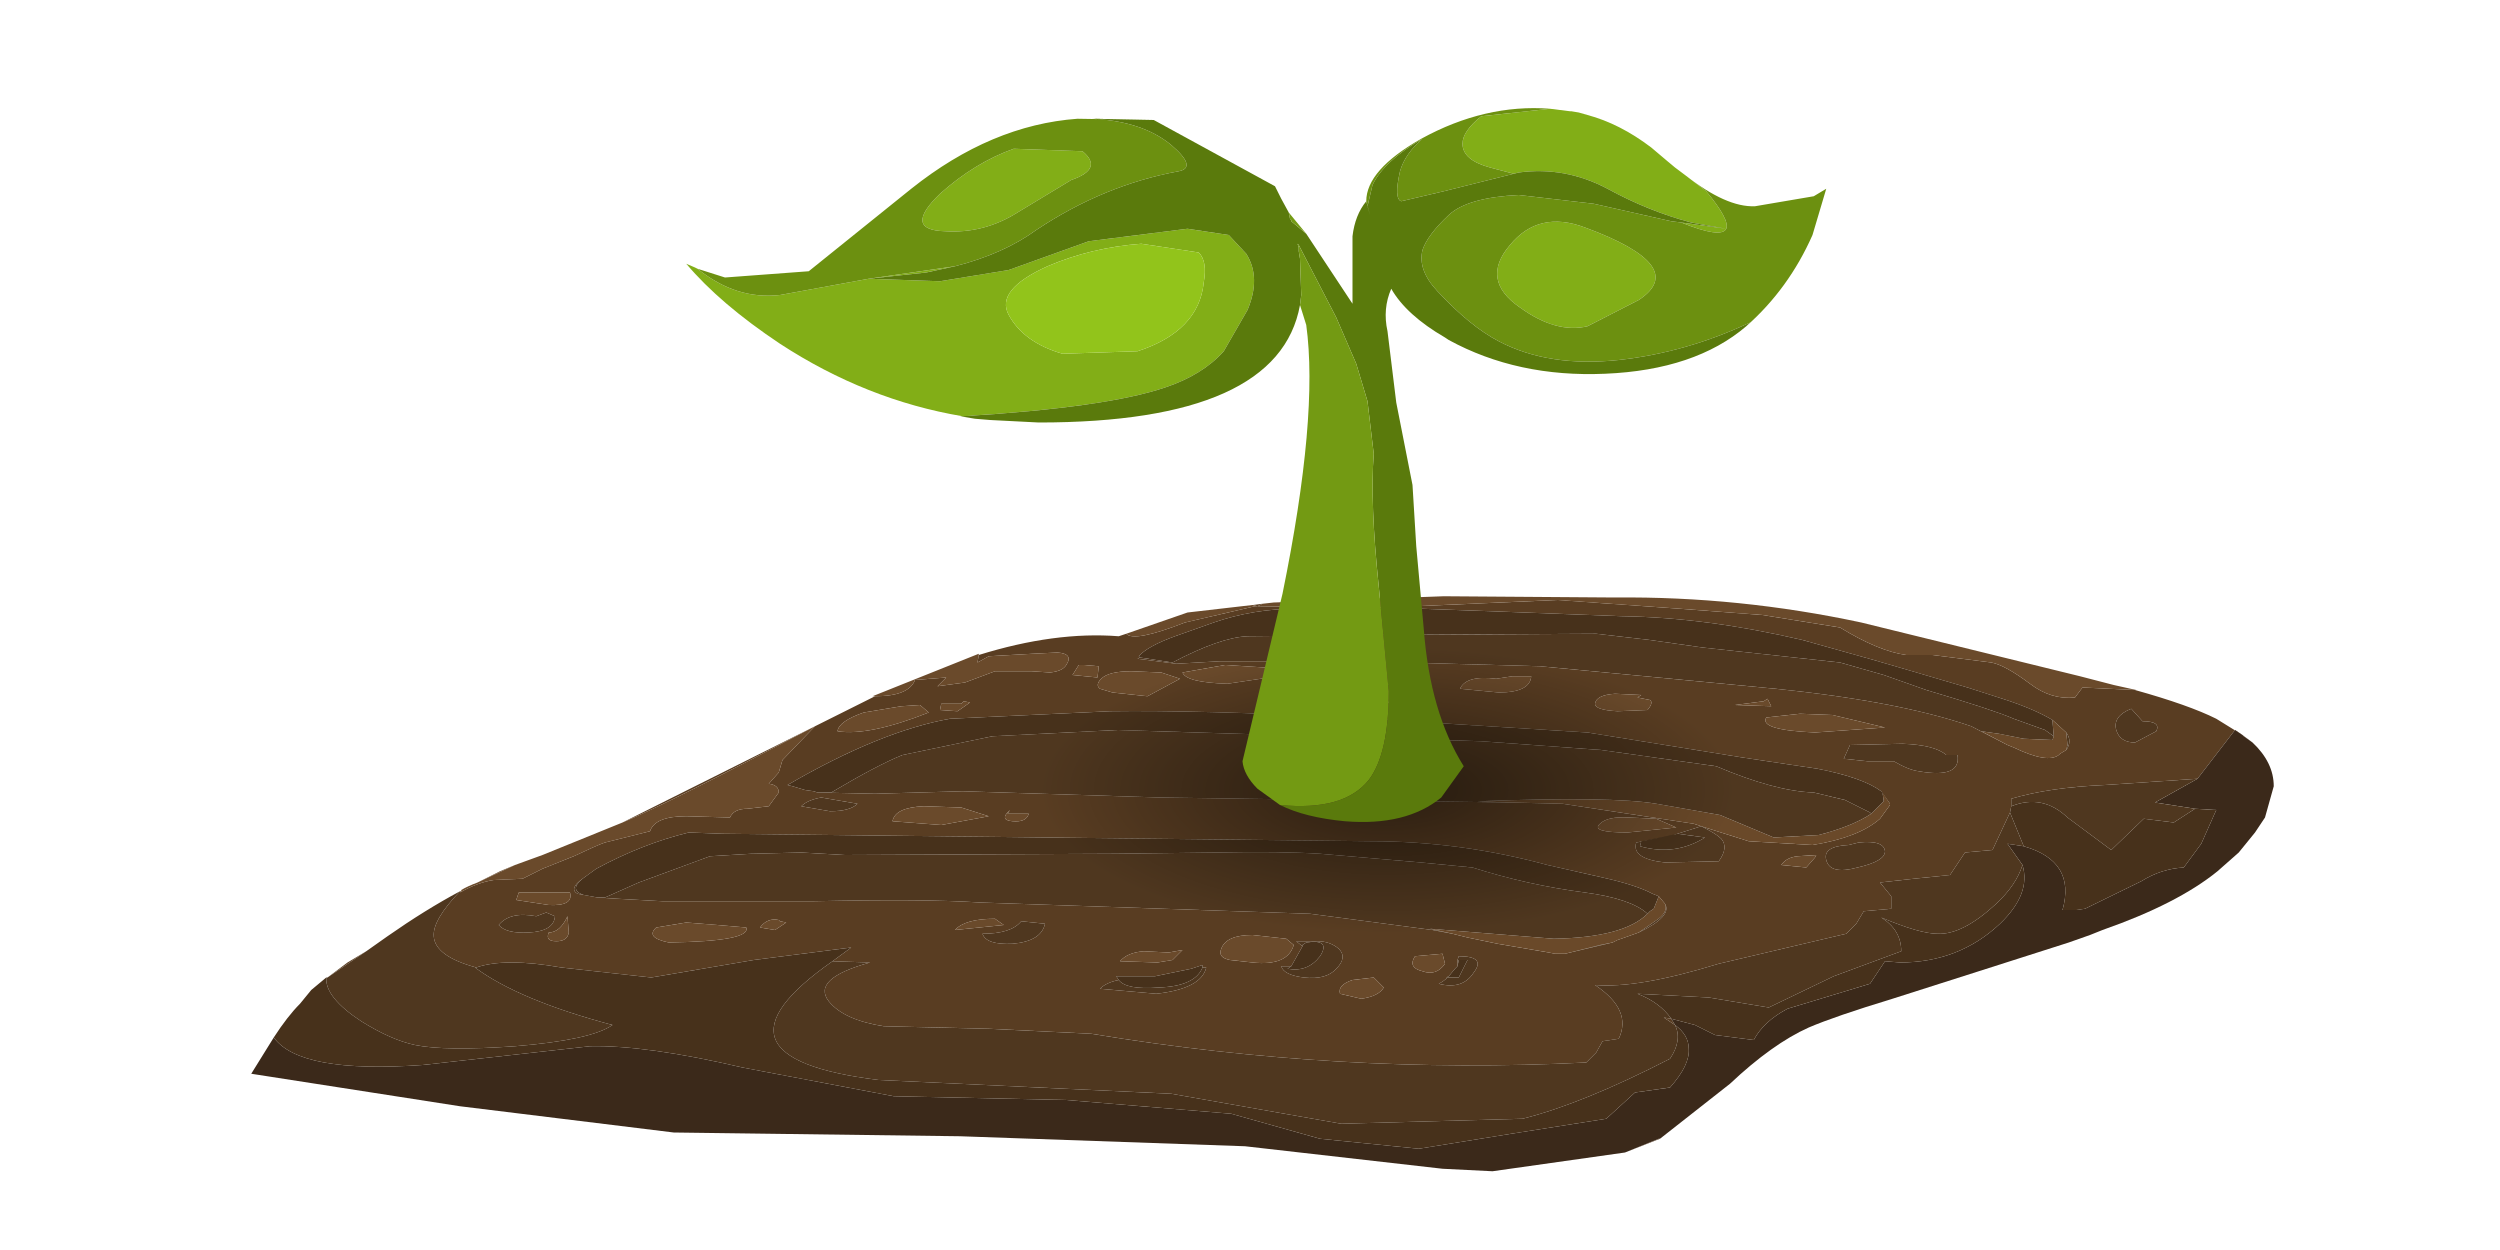 <?xml version="1.0" encoding="UTF-8" standalone="no"?>
<svg xmlns:xlink="http://www.w3.org/1999/xlink" height="50.0px" width="100.0px" xmlns="http://www.w3.org/2000/svg">
  <g transform="matrix(1.0, 0.0, 0.0, 1.0, 0.0, 0.0)">
    <use height="23.0" transform="matrix(1.0, 0.0, 0.0, 1.0, 10.05, 23.85)" width="80.9" xlink:href="#sprite0"/>
    <use height="33.6" transform="matrix(1.0, 0.0, 0.0, 1.0, 27.45, 4.3)" width="45.6" xlink:href="#sprite1"/>
  </g>
  <defs>
    <g id="sprite0" transform="matrix(1.0, 0.0, 0.0, 1.0, 0.0, 0.0)">
      <use height="23.0" transform="matrix(1.0, 0.0, 0.0, 1.0, 0.0, 0.0)" width="80.9" xlink:href="#shape0"/>
    </g>
    <g id="shape0" transform="matrix(1.0, 0.0, 0.0, 1.0, 0.0, 0.0)">
      <path d="M80.05 5.85 L79.7 5.6 79.65 5.55 80.05 5.85 M79.65 5.55 L79.35 5.35 77.85 7.3 74.15 7.55 Q71.9 7.65 70.4 8.1 L70.4 8.4 70.35 8.65 69.65 10.15 68.55 10.25 67.95 11.15 66.5 11.3 65.15 11.45 65.6 12.0 65.6 12.5 64.5 12.6 64.2 13.1 63.8 13.5 58.7 14.7 Q55.45 15.7 53.75 15.55 55.25 16.55 54.7 17.7 L54.05 17.8 53.8 18.25 53.4 18.65 Q43.55 19.15 33.6 17.5 L29.5 17.3 25.3 17.2 Q23.7 16.95 23.1 16.2 22.4 15.3 24.75 14.65 L23.25 14.6 24.0 14.05 20.1 14.55 16.0 15.25 12.4 14.85 Q10.15 14.45 9.0 14.85 7.35 14.4 7.3 13.6 7.25 12.95 8.35 11.8 L8.4 11.8 8.35 11.85 Q9.05 11.45 9.7 11.35 L10.85 11.3 11.65 10.9 12.9 10.4 Q13.85 9.95 14.15 9.85 L15.95 9.4 Q16.15 8.8 17.4 8.8 L19.15 8.85 Q19.3 8.5 19.85 8.5 L20.7 8.4 21.1 7.85 Q21.1 7.55 20.7 7.5 L21.1 7.05 21.25 6.55 22.55 5.2 Q16.65 8.3 14.85 9.05 L24.65 4.15 24.95 4.0 Q26.3 4.0 26.55 3.35 L27.8 3.25 27.45 3.6 28.55 3.45 29.75 3.0 31.2 3.0 31.95 3.05 Q32.45 3.0 32.6 2.75 32.9 2.3 32.25 2.25 L31.25 2.3 29.5 2.4 29.05 2.65 29.1 2.35 Q32.15 1.4 34.7 1.6 L35.0 1.5 Q35.3 1.85 37.35 1.05 L40.15 0.4 40.25 0.4 43.8 0.45 41.8 0.5 Q40.1 0.5 38.5 1.05 L36.95 1.6 Q35.85 2.0 35.5 2.4 L35.55 2.45 35.45 2.5 37.0 2.7 38.75 2.6 44.35 2.6 51.55 2.8 60.45 3.65 Q65.75 4.15 68.8 5.2 L70.25 5.95 70.5 6.05 Q71.85 6.7 72.3 6.35 L72.35 6.3 72.6 6.15 Q72.85 5.8 72.6 5.45 L72.05 4.95 Q71.3 4.5 70.05 4.1 L68.65 3.65 66.1 2.9 64.9 2.55 62.05 1.75 Q58.2 0.85 54.85 0.8 L49.6 0.6 45.4 0.45 52.25 0.15 57.15 0.5 60.45 0.75 63.55 1.25 Q65.1 2.2 66.2 2.35 L67.25 2.35 69.6 2.65 Q70.15 2.75 71.15 3.5 72.0 4.15 72.95 4.05 L73.25 3.65 75.35 3.75 Q77.5 4.35 78.6 4.9 L79.65 5.55 M56.8 16.9 L56.95 17.15 56.5 16.85 56.8 16.9 M54.95 22.25 L56.3 21.7 56.35 21.7 54.95 22.25 M40.45 0.3 L40.25 0.4 40.05 0.35 40.45 0.3 M75.35 5.85 L76.2 5.4 Q76.4 5.0 75.65 5.0 L75.2 4.5 Q74.45 4.8 74.6 5.35 74.75 5.85 75.35 5.85 M63.25 4.75 L61.95 4.7 60.6 4.85 Q60.3 5.35 62.55 5.45 L65.35 5.25 63.25 4.75 M65.7 6.6 Q66.3 6.95 66.7 7.0 68.4 7.3 68.25 6.35 L67.8 6.35 Q67.35 5.95 66.05 5.9 L63.95 5.95 63.7 6.5 64.65 6.6 65.7 6.6 M65.2 7.8 Q64.45 7.25 62.65 6.9 L59.65 6.45 53.45 5.45 43.95 4.85 Q37.85 4.55 34.35 4.6 L27.95 4.9 Q25.15 5.4 21.45 7.55 L21.65 7.6 22.15 7.75 22.5 7.8 22.65 7.85 24.95 7.9 28.45 7.8 36.35 8.05 50.35 8.25 52.45 8.3 57.7 9.1 58.0 9.2 59.9 9.8 62.45 9.95 Q64.3 9.65 65.15 8.9 L65.55 8.35 65.55 8.3 65.2 7.8 M61.85 10.4 Q61.4 10.45 61.2 10.75 L62.2 10.85 62.55 10.45 62.6 10.35 61.85 10.4 M64.3 9.85 L63.9 9.95 Q62.85 10.0 63.0 10.55 63.15 11.15 64.25 10.85 65.35 10.6 65.35 10.2 65.3 9.75 64.3 9.85 M55.95 4.15 L55.45 4.05 55.6 3.95 54.55 3.9 Q53.8 3.95 53.75 4.3 53.75 4.55 54.65 4.6 L55.85 4.55 Q56.1 4.25 55.95 4.15 M59.35 4.35 L60.8 4.4 60.65 4.1 60.5 4.2 59.35 4.35 M56.3 12.0 L56.05 11.9 Q55.4 11.55 54.05 11.25 L51.85 10.75 Q48.35 9.8 44.8 9.8 L18.85 9.5 17.5 9.45 Q15.65 9.9 13.8 10.9 L13.25 11.3 Q12.7 11.7 13.05 11.9 L13.85 12.05 14.65 12.1 16.45 12.2 21.9 12.2 22.45 12.2 22.5 12.2 Q26.95 12.1 29.15 12.25 L42.35 12.7 47.25 13.35 48.05 13.5 48.65 13.65 49.85 13.9 51.9 14.25 52.15 14.3 52.2 14.3 52.55 14.3 54.45 13.85 54.65 13.75 54.8 13.7 55.5 13.45 Q56.85 12.8 56.55 12.3 L56.3 12.0 M57.05 9.5 L56.75 9.6 55.4 9.85 Q55.2 10.5 56.55 10.65 L58.7 10.6 Q59.1 10.05 58.8 9.7 58.6 9.5 58.0 9.2 L57.05 9.5 M55.05 9.45 L57.0 9.25 56.2 8.9 55.1 8.85 Q54.25 8.8 53.95 9.1 53.55 9.45 55.05 9.45 M49.8 3.3 Q48.6 3.15 48.35 3.7 L49.9 3.85 Q51.15 3.85 51.2 3.2 L50.45 3.2 49.8 3.3 M46.5 3.9 Q45.8 4.0 45.45 4.25 L46.55 4.3 46.8 4.05 46.5 3.9 M41.9 3.4 Q41.75 3.6 42.0 3.75 L42.85 3.8 Q43.45 3.7 43.6 3.4 L42.95 3.3 42.5 3.2 41.9 3.4 M45.55 3.55 Q45.55 4.0 46.4 3.65 L45.1 3.45 45.55 3.55 M40.55 2.85 L38.95 2.75 37.25 3.05 Q37.4 3.45 39.05 3.5 L41.05 3.2 40.55 2.85 M48.25 14.8 L48.15 14.9 47.9 15.2 47.8 15.25 47.85 15.25 Q47.7 15.4 47.5 15.5 48.45 15.75 48.9 15.05 49.4 14.4 48.3 14.4 L48.25 14.55 48.25 14.8 M46.55 14.4 Q46.25 14.85 46.85 15.0 47.4 15.2 47.75 14.7 L47.65 14.3 46.55 14.4 M44.05 15.35 Q43.45 15.55 43.55 15.9 L44.4 16.1 Q45.1 16.0 45.3 15.65 L44.9 15.25 44.05 15.35 M41.6 14.8 L41.2 14.8 Q41.3 15.15 42.1 15.25 43.0 15.35 43.4 14.9 43.85 14.45 43.5 14.1 43.15 13.8 42.65 13.8 L41.8 13.8 42.05 14.0 41.6 14.8 M41.4 13.7 L40.05 13.55 Q39.0 13.55 38.8 14.1 38.65 14.45 39.15 14.55 L40.05 14.65 Q41.45 14.8 41.7 13.95 L41.4 13.7 M37.15 3.3 L36.4 3.05 35.2 3.0 Q34.3 3.0 34.0 3.3 33.75 3.55 33.95 3.7 L34.45 3.85 35.85 4.0 37.15 3.3 M33.3 2.75 L33.1 2.75 32.85 3.15 33.85 3.25 33.9 2.8 33.3 2.75 M31.1 8.7 L30.25 8.7 30.35 8.55 Q29.9 8.95 30.45 9.0 31.0 9.05 31.1 8.7 M26.75 4.35 L26.0 4.4 24.5 4.65 Q23.5 5.0 23.45 5.4 24.7 5.6 27.1 4.65 L26.75 4.35 M27.55 4.55 L28.25 4.6 28.75 4.25 28.5 4.2 28.4 4.3 27.6 4.3 27.55 4.55 M22.8 8.05 Q22.25 8.15 22.0 8.4 L23.15 8.6 Q23.95 8.6 24.25 8.3 L22.8 8.05 M25.65 9.0 L27.6 9.15 29.5 8.8 28.4 8.45 26.9 8.4 Q25.75 8.45 25.65 9.0 M28.15 13.35 L30.1 13.15 29.75 12.9 Q28.55 12.9 28.15 13.35 M20.95 13.35 L21.4 13.05 21.15 13.0 21.1 12.95 Q20.65 12.85 20.35 13.25 L20.95 13.35 M34.7 15.35 Q34.2 15.45 33.95 15.7 L36.2 15.9 Q38.0 15.7 38.2 14.85 L38.05 14.85 38.05 14.75 37.6 14.9 36.15 15.2 34.6 15.2 34.7 15.35 M36.85 14.55 L37.25 14.15 36.7 14.25 35.7 14.2 Q35.05 14.25 34.75 14.6 L36.25 14.65 36.85 14.55 M31.75 13.1 L30.8 13.0 Q30.4 13.5 29.25 13.5 29.4 13.95 30.45 13.9 31.6 13.8 31.75 13.1 M10.6 12.15 L11.9 12.35 Q12.9 12.4 12.75 11.85 L11.3 11.85 10.7 11.85 10.6 12.15 M10.55 10.75 L9.05 11.45 9.95 11.0 10.55 10.75 M3.05 15.25 L3.85 14.65 4.6 14.2 3.05 15.25 M18.65 13.15 L17.4 13.05 16.2 13.25 Q15.75 13.65 16.7 13.85 20.0 13.8 19.8 13.25 L18.65 13.15 M11.4 12.8 Q10.35 12.6 9.9 13.15 10.2 13.5 11.1 13.45 12.1 13.4 12.15 12.8 L11.8 12.65 11.4 12.8 M11.9 13.45 Q11.75 13.8 12.2 13.8 12.65 13.8 12.7 13.45 L12.65 12.8 Q12.35 13.45 11.9 13.45" fill="#593d22" fill-rule="evenodd" stroke="none"/>
      <path d="M79.65 5.55 L79.7 5.6 80.05 5.85 Q80.9 6.65 80.9 7.6 L80.55 8.85 80.15 9.45 79.5 10.25 78.65 11.0 Q77.05 12.3 74.05 13.35 L73.55 13.55 72.7 13.85 69.1 15.0 65.65 16.1 Q63.35 16.8 62.3 17.25 60.85 17.9 59.15 19.5 L56.35 21.7 56.3 21.7 54.95 22.25 49.65 23.0 47.65 22.9 39.75 22.0 28.35 21.6 16.9 21.45 8.35 20.4 0.0 19.1 0.9 17.65 Q1.95 19.1 6.85 18.75 L13.55 18.0 Q15.8 17.95 19.65 18.85 L25.7 20.0 32.6 20.15 39.2 20.7 42.75 21.7 46.7 22.1 50.4 21.5 54.2 20.9 55.35 19.85 56.75 19.65 Q57.55 18.75 57.5 18.1 57.5 17.55 56.95 17.15 L56.8 16.9 57.75 17.15 58.55 17.55 60.1 17.75 Q60.5 17.0 61.45 16.5 L64.75 15.5 65.35 14.6 65.95 14.65 Q68.3 14.65 69.95 13.1 71.2 11.9 70.85 10.75 L70.25 9.9 70.9 10.0 Q73.0 10.6 72.45 12.55 L73.0 12.55 73.35 12.5 75.6 11.4 Q76.4 10.9 77.3 10.85 L78.0 9.9 78.6 8.55 77.75 8.5 76.15 8.25 77.85 7.3 79.35 5.35 79.65 5.55" fill="#3b291a" fill-rule="evenodd" stroke="none"/>
      <path d="M75.35 3.75 L73.25 3.65 72.95 4.05 Q72.0 4.15 71.15 3.5 70.15 2.75 69.6 2.65 L67.25 2.35 66.2 2.35 Q65.1 2.2 63.55 1.25 L60.45 0.75 57.15 0.5 52.25 0.15 45.4 0.45 43.8 0.45 40.25 0.4 40.15 0.4 37.35 1.05 Q35.3 1.85 35.0 1.5 L37.45 0.65 40.05 0.35 40.25 0.4 40.45 0.3 40.9 0.25 47.7 0.0 54.55 0.05 Q59.5 0.0 64.4 1.05 L73.15 3.2 74.5 3.55 75.4 3.75 75.35 3.75 M29.1 2.35 L29.05 2.65 29.5 2.4 31.25 2.3 32.25 2.25 Q32.9 2.3 32.6 2.75 32.45 3.0 31.95 3.05 L31.2 3.0 29.75 3.0 28.55 3.45 27.45 3.6 27.8 3.25 26.55 3.35 Q26.3 4.0 24.95 4.0 L24.85 4.0 29.1 2.3 29.1 2.35 M14.85 9.05 Q16.65 8.3 22.55 5.2 L21.25 6.55 21.1 7.05 20.7 7.5 Q21.1 7.55 21.1 7.85 L20.7 8.4 19.85 8.5 Q19.3 8.5 19.15 8.85 L17.4 8.8 Q16.15 8.8 15.95 9.4 L14.15 9.85 Q13.85 9.95 12.9 10.4 L11.65 10.9 10.85 11.3 9.7 11.35 Q9.05 11.45 8.35 11.85 L8.4 11.8 8.4 11.75 Q8.65 11.6 9.05 11.45 L10.55 10.75 11.65 10.35 14.85 9.05 M63.25 4.75 L65.35 5.25 62.55 5.45 Q60.3 5.35 60.6 4.85 L61.95 4.7 63.25 4.75 M61.85 10.4 L62.6 10.35 62.55 10.45 62.2 10.85 61.2 10.75 Q61.4 10.45 61.85 10.4 M59.35 4.35 L60.5 4.2 60.65 4.1 60.8 4.4 59.35 4.35 M55.95 4.15 Q56.1 4.25 55.85 4.55 L54.65 4.6 Q53.75 4.55 53.75 4.3 53.8 3.95 54.55 3.9 L55.6 3.95 55.45 4.05 55.95 4.15 M46.5 3.9 L46.8 4.05 46.55 4.3 45.45 4.25 Q45.8 4.0 46.5 3.9 M49.8 3.3 L50.45 3.2 51.2 3.2 Q51.15 3.85 49.9 3.85 L48.35 3.7 Q48.6 3.15 49.8 3.3 M55.05 9.45 Q53.55 9.45 53.95 9.1 54.25 8.8 55.1 8.85 L56.2 8.9 57.0 9.25 55.05 9.45 M40.55 2.85 L41.05 3.2 39.05 3.5 Q37.4 3.45 37.25 3.05 L38.95 2.75 40.55 2.85 M45.55 3.55 L45.1 3.45 46.4 3.65 Q45.55 4.0 45.55 3.55 M41.9 3.4 L42.5 3.2 42.95 3.3 43.6 3.4 Q43.45 3.7 42.85 3.8 L42.0 3.75 Q41.75 3.6 41.9 3.4 M44.05 15.35 L44.9 15.25 45.3 15.65 Q45.1 16.0 44.4 16.1 L43.55 15.9 Q43.45 15.55 44.05 15.35 M46.55 14.4 L47.65 14.3 47.75 14.7 Q47.4 15.2 46.85 15.0 46.25 14.85 46.55 14.4 M41.4 13.7 L41.7 13.95 Q41.45 14.8 40.05 14.65 L39.15 14.55 Q38.65 14.45 38.8 14.1 39.0 13.55 40.05 13.55 L41.4 13.7 M31.1 8.7 Q31.0 9.05 30.45 9.0 29.9 8.95 30.35 8.55 L30.25 8.7 31.1 8.7 M33.3 2.75 L33.9 2.8 33.85 3.25 32.85 3.15 33.1 2.75 33.3 2.75 M37.15 3.3 L35.85 4.0 34.45 3.85 33.95 3.7 Q33.75 3.55 34.0 3.3 34.3 3.0 35.2 3.0 L36.4 3.05 37.15 3.3 M27.55 4.55 L27.6 4.3 28.4 4.3 28.5 4.2 28.75 4.25 28.25 4.6 27.55 4.55 M26.75 4.35 L27.1 4.65 Q24.7 5.6 23.45 5.4 23.5 5.0 24.5 4.65 L26.0 4.4 26.75 4.35 M20.95 13.35 L20.35 13.25 Q20.65 12.85 21.1 12.95 L21.15 13.0 21.4 13.05 20.95 13.35 M28.15 13.35 Q28.55 12.9 29.75 12.9 L30.1 13.15 28.15 13.35 M25.65 9.0 Q25.75 8.45 26.9 8.4 L28.4 8.45 29.5 8.8 27.6 9.15 25.65 9.0 M36.85 14.55 L36.25 14.65 34.75 14.6 Q35.05 14.25 35.7 14.2 L36.7 14.25 37.25 14.15 36.85 14.55 M10.6 12.15 L10.7 11.85 11.3 11.85 12.75 11.85 Q12.9 12.4 11.9 12.35 L10.6 12.15 M18.65 13.15 L19.8 13.25 Q20.0 13.8 16.7 13.85 15.75 13.65 16.2 13.25 L17.4 13.05 18.65 13.15 M11.9 13.45 Q12.35 13.45 12.65 12.8 L12.7 13.45 Q12.65 13.8 12.2 13.8 11.75 13.8 11.9 13.45" fill="#6a4a2b" fill-rule="evenodd" stroke="none"/>
      <path d="M72.05 4.95 L72.6 5.45 72.65 5.95 72.6 6.15 72.35 6.3 72.3 6.35 Q71.85 6.7 70.5 6.05 L70.25 5.95 69.2 5.4 69.9 5.5 70.9 5.7 72.05 5.75 72.1 5.6 72.05 5.0 72.05 4.95 M64.8 8.7 L65.3 8.2 65.25 7.85 65.55 8.3 65.55 8.35 65.15 8.9 Q64.3 9.65 62.45 9.95 L59.9 9.8 58.0 9.2 57.7 9.1 52.45 8.3 50.35 8.25 49.05 8.2 Q54.45 8.0 56.2 8.3 L58.75 8.75 60.9 9.65 62.7 9.55 Q64.05 9.2 64.8 8.7 M55.85 12.7 L55.95 12.6 56.1 12.5 56.3 12.0 56.55 12.3 Q56.7 12.65 56.15 13.0 L55.5 13.45 54.8 13.7 54.65 13.75 54.45 13.85 53.95 13.95 52.55 14.3 52.2 14.3 52.15 14.3 51.9 14.25 49.85 13.9 48.65 13.65 48.05 13.5 47.15 13.3 52.1 13.7 Q54.9 13.65 55.85 12.7" fill="#6a4929" fill-rule="evenodd" stroke="none"/>
      <path d="M77.85 7.3 L76.15 8.25 77.75 8.5 76.9 9.05 75.7 8.9 74.4 10.15 72.65 8.85 Q71.65 7.9 70.4 8.4 L70.4 8.1 Q71.9 7.65 74.15 7.55 L77.85 7.3 M70.9 10.0 L70.25 9.9 70.85 10.75 Q70.6 11.55 69.8 12.3 68.45 13.55 67.45 13.5 66.75 13.5 65.2 12.85 66.0 13.35 66.0 14.2 L63.3 15.2 60.7 16.45 58.3 16.05 55.45 15.9 Q56.35 16.25 56.8 16.9 L56.5 16.85 56.95 17.15 Q57.25 17.75 56.75 18.5 53.25 20.3 50.85 20.9 L43.6 21.1 36.8 19.9 25.1 19.35 Q17.75 18.45 23.25 14.6 L24.75 14.65 Q22.4 15.3 23.1 16.2 23.7 16.95 25.3 17.2 L29.5 17.3 33.6 17.5 Q43.55 19.15 53.4 18.65 L53.8 18.25 54.05 17.8 54.7 17.7 Q55.25 16.55 53.75 15.55 55.45 15.7 58.7 14.7 L63.8 13.5 64.2 13.1 64.5 12.6 65.6 12.5 65.6 12.0 65.15 11.45 66.5 11.3 67.95 11.15 68.55 10.25 69.65 10.15 70.35 8.65 70.9 10.0 M72.6 5.45 Q72.85 5.8 72.6 6.15 L72.65 5.95 72.6 5.45 M70.25 5.95 L68.8 5.2 Q65.75 4.15 60.45 3.65 L51.55 2.8 44.35 2.6 38.75 2.6 37.0 2.7 35.45 2.5 35.55 2.45 36.85 2.65 Q38.75 1.65 39.85 1.6 L44.9 1.55 53.8 1.5 55.95 1.75 58.05 2.05 63.55 2.65 65.3 3.15 67.0 3.75 Q69.7 4.55 70.5 4.9 L71.75 5.35 72.1 5.6 72.05 5.75 70.9 5.7 69.9 5.5 69.2 5.4 70.25 5.95 M8.35 11.8 Q7.25 12.95 7.3 13.6 7.35 14.4 9.0 14.85 L8.95 14.85 Q10.7 16.15 14.45 17.15 13.6 17.75 10.55 18.0 7.75 18.2 6.55 17.95 5.6 17.75 4.4 17.0 2.95 16.05 3.0 15.25 L3.05 15.25 4.6 14.2 5.45 13.6 Q6.95 12.55 8.35 11.8 M75.35 5.85 Q74.75 5.85 74.6 5.35 74.45 4.8 75.2 4.5 L75.65 5.0 Q76.4 5.0 76.2 5.4 L75.35 5.85 M65.7 6.6 L64.65 6.6 63.7 6.5 63.95 5.95 66.05 5.9 Q67.35 5.95 67.8 6.35 L68.25 6.35 Q68.4 7.3 66.7 7.0 66.3 6.95 65.7 6.6 M65.25 7.85 L65.2 7.8 65.55 8.3 65.25 7.85 M22.65 7.85 L23.2 7.85 Q25.05 6.75 26.05 6.35 L29.65 5.6 34.65 5.35 39.45 5.5 49.2 5.8 54.0 6.15 58.6 6.8 Q60.95 7.8 62.5 7.85 L63.75 8.15 64.75 8.65 64.8 8.7 Q64.05 9.2 62.7 9.55 L60.9 9.65 58.75 8.75 56.2 8.3 Q54.45 8.0 49.05 8.2 L50.35 8.25 36.35 8.05 28.45 7.8 24.95 7.9 22.65 7.85 M64.3 9.85 Q65.3 9.75 65.35 10.2 65.35 10.6 64.25 10.85 63.15 11.15 63.0 10.55 62.85 10.0 63.9 9.95 L64.3 9.85 M13.25 11.3 Q12.7 11.75 13.3 11.95 L13.85 12.05 14.15 12.05 15.5 11.45 18.35 10.4 20.0 10.3 20.05 10.3 22.0 10.25 23.75 10.35 34.55 10.3 38.65 10.25 Q41.15 10.2 42.75 10.3 L46.8 10.65 48.85 10.85 Q51.05 11.55 53.35 11.85 55.2 12.1 55.85 12.7 54.9 13.65 52.1 13.7 L47.15 13.3 48.05 13.5 47.25 13.35 42.35 12.7 29.15 12.25 Q26.95 12.1 22.5 12.2 L22.45 12.2 21.9 12.2 16.45 12.2 14.65 12.1 13.85 12.05 13.05 11.9 Q12.7 11.7 13.25 11.3 M56.55 12.3 Q56.85 12.8 55.5 13.45 L56.15 13.0 Q56.7 12.65 56.55 12.3 M54.45 13.85 L52.55 14.3 53.95 13.95 54.45 13.85 M57.05 9.5 L56.35 9.65 55.6 9.8 55.55 10.0 Q56.95 10.4 58.15 9.65 L57.05 9.5 58.0 9.2 Q58.6 9.5 58.8 9.7 59.1 10.05 58.7 10.6 L56.55 10.65 Q55.2 10.5 55.4 9.85 L56.75 9.6 57.05 9.5 M47.85 15.25 L48.3 15.25 48.65 14.55 48.3 14.55 48.25 14.8 48.25 14.55 48.3 14.4 Q49.4 14.4 48.9 15.05 48.45 15.75 47.5 15.5 47.7 15.4 47.85 15.25 M42.05 14.0 L41.8 13.8 42.65 13.8 Q43.15 13.8 43.5 14.1 43.85 14.45 43.4 14.9 43.0 15.35 42.1 15.25 41.3 15.15 41.2 14.8 L41.6 14.8 41.45 14.9 Q42.25 15.05 42.75 14.4 43.2 13.7 42.2 13.85 L42.05 13.95 42.05 14.0 M22.8 8.05 L24.25 8.3 Q23.95 8.6 23.15 8.6 L22.0 8.4 Q22.25 8.15 22.8 8.05 M38.05 14.85 L38.2 14.85 Q38.0 15.7 36.2 15.9 L33.95 15.7 Q34.2 15.45 34.7 15.35 35.0 15.75 36.3 15.65 37.75 15.6 38.05 14.85 M31.75 13.1 Q31.6 13.8 30.45 13.9 29.4 13.95 29.25 13.5 30.4 13.5 30.8 13.0 L31.75 13.1 M11.4 12.8 L11.8 12.65 12.15 12.8 Q12.1 13.4 11.1 13.45 10.2 13.5 9.9 13.15 10.35 12.6 11.4 12.8" fill="#4f371f" fill-rule="evenodd" stroke="none"/>
      <path d="M77.75 8.5 L78.6 8.55 78.0 9.9 77.3 10.85 Q76.4 10.9 75.6 11.4 L73.35 12.5 73.0 12.55 72.45 12.55 Q73.0 10.6 70.9 10.0 L70.35 8.65 70.4 8.4 Q71.65 7.9 72.65 8.85 L74.4 10.15 75.7 8.9 76.9 9.05 77.75 8.5 M70.85 10.75 Q71.2 11.9 69.95 13.1 68.3 14.65 65.95 14.65 L65.35 14.6 64.75 15.5 61.45 16.5 Q60.5 17.0 60.1 17.75 L58.55 17.55 57.75 17.15 56.8 16.9 Q56.35 16.25 55.45 15.9 L58.3 16.05 60.7 16.45 63.3 15.2 66.0 14.2 Q66.0 13.35 65.2 12.85 66.75 13.5 67.45 13.5 68.45 13.55 69.8 12.3 70.6 11.55 70.85 10.75 M56.95 17.15 Q57.5 17.55 57.5 18.1 57.55 18.75 56.75 19.65 L55.35 19.85 54.2 20.9 50.4 21.5 46.7 22.1 42.75 21.7 39.2 20.7 32.6 20.15 25.7 20.0 19.65 18.85 Q15.8 17.95 13.55 18.0 L6.85 18.75 Q1.95 19.1 0.9 17.65 1.45 16.8 1.95 16.3 L2.4 15.75 3.0 15.25 Q2.95 16.05 4.4 17.0 5.6 17.75 6.55 17.95 7.75 18.2 10.55 18.0 13.6 17.75 14.45 17.15 10.7 16.15 8.95 14.85 L9.0 14.85 Q10.15 14.45 12.4 14.85 L16.0 15.25 20.1 14.55 24.0 14.05 23.25 14.6 Q17.75 18.45 25.1 19.35 L36.8 19.9 43.6 21.1 50.85 20.9 Q53.25 20.3 56.75 18.5 57.25 17.75 56.95 17.15 M45.4 0.45 L49.6 0.6 54.85 0.8 Q58.2 0.85 62.05 1.75 L64.9 2.55 66.1 2.9 68.65 3.65 70.05 4.1 Q71.3 4.5 72.05 4.95 L72.05 5.0 72.1 5.6 71.75 5.35 70.5 4.9 Q69.7 4.55 67.0 3.75 L65.3 3.15 63.55 2.65 58.05 2.05 55.95 1.75 53.8 1.5 44.9 1.55 39.85 1.6 Q38.75 1.65 36.85 2.65 L35.55 2.45 35.5 2.4 Q35.85 2.0 36.95 1.6 L38.5 1.05 Q40.1 0.5 41.8 0.5 L43.8 0.45 45.4 0.45 M65.2 7.8 L65.25 7.85 65.3 8.2 64.8 8.7 64.75 8.65 63.75 8.15 62.5 7.85 Q60.95 7.8 58.6 6.8 L54.0 6.15 49.2 5.8 39.45 5.5 34.65 5.35 29.65 5.6 26.05 6.35 Q25.05 6.75 23.2 7.85 L22.65 7.85 22.5 7.8 22.15 7.75 21.65 7.6 21.45 7.55 Q25.15 5.4 27.95 4.9 L34.35 4.6 Q37.85 4.55 43.95 4.85 L53.45 5.45 59.65 6.45 62.65 6.9 Q64.45 7.25 65.2 7.8 M13.25 11.3 L13.8 10.9 Q15.65 9.9 17.5 9.45 L18.85 9.5 44.8 9.8 Q48.35 9.8 51.85 10.75 L54.05 11.25 Q55.4 11.55 56.05 11.9 L56.3 12.0 56.1 12.5 55.95 12.6 55.85 12.7 Q55.2 12.1 53.35 11.85 51.05 11.55 48.85 10.85 L46.8 10.65 42.75 10.3 Q41.15 10.2 38.65 10.25 L34.55 10.3 23.75 10.35 22.0 10.25 20.05 10.3 20.0 10.3 18.35 10.4 15.5 11.45 14.15 12.05 13.85 12.05 13.3 11.95 Q12.7 11.75 13.25 11.3 M57.05 9.5 L58.15 9.65 Q56.95 10.4 55.55 10.0 L55.6 9.8 56.35 9.65 57.05 9.5 M48.25 14.8 L48.3 14.55 48.65 14.55 48.3 15.25 47.85 15.25 47.8 15.25 47.9 15.2 48.15 14.9 48.25 14.8 M42.05 14.0 L42.05 13.95 42.2 13.85 Q43.2 13.7 42.75 14.4 42.25 15.05 41.45 14.9 L41.6 14.8 42.05 14.0 M38.05 14.85 Q37.75 15.6 36.3 15.65 35.0 15.75 34.7 15.35 L34.6 15.2 36.15 15.2 37.6 14.9 38.05 14.75 38.05 14.85" fill="#47311b" fill-rule="evenodd" stroke="none"/>
    </g>
    <g id="sprite1" transform="matrix(1.0, 0.0, 0.0, 1.0, -17.25, 19.25)">
      <use height="33.6" transform="matrix(1.0, 0.0, 0.0, 1.0, 17.25, -19.25)" width="45.6" xlink:href="#shape1"/>
    </g>
    <g id="shape1" transform="matrix(1.0, 0.0, 0.0, 1.0, -17.25, 19.25)">
      <path d="M62.35 8.05 Q62.35 10.65 57.35 12.5 52.35 14.35 45.3 14.35 38.25 14.35 33.25 12.5 28.25 10.65 28.25 8.05 28.25 5.45 33.25 3.65 38.25 1.8 45.3 1.8 52.35 1.8 57.35 3.65 62.35 5.45 62.35 8.05" fill="url(#gradient0)" fill-rule="evenodd" stroke="none"/>
      <path d="M28.3 -6.9 Q24.45 -7.55 21.0 -9.8 18.6 -11.4 17.25 -13.0 L17.6 -12.85 17.7 -12.8 Q19.25 -11.55 21.0 -11.75 L24.55 -12.4 27.4 -12.3 30.15 -12.75 33.35 -13.9 37.3 -14.4 38.95 -14.15 39.65 -13.4 Q40.25 -12.45 39.7 -11.15 L38.75 -9.5 Q37.9 -8.55 36.4 -8.05 34.05 -7.25 28.3 -6.9 M51.8 -19.2 L52.6 -19.1 52.65 -19.1 52.95 -19.05 53.3 -18.95 Q54.6 -18.6 55.85 -17.65 L56.5 -17.1 56.8 -16.85 57.2 -16.55 58.05 -15.9 Q59.0 -14.75 58.85 -14.4 L57.45 -14.65 Q55.75 -15.1 54.1 -16.0 52.4 -16.9 50.55 -16.65 L50.35 -16.6 49.4 -16.85 Q48.3 -17.15 48.3 -17.8 48.3 -18.3 49.05 -18.9 L51.8 -19.2 M32.65 -16.35 L30.5 -15.05 Q29.15 -14.2 27.6 -14.3 25.9 -14.35 27.4 -15.8 28.8 -17.05 30.35 -17.6 L33.1 -17.5 Q33.95 -16.8 32.65 -16.35 M35.45 -13.8 Q33.45 -13.65 31.7 -12.9 29.6 -11.95 30.15 -10.95 30.75 -9.85 32.3 -9.4 L35.3 -9.5 Q37.75 -10.3 37.95 -12.25 38.1 -13.1 37.75 -13.45 L35.45 -13.8 M28.0 -12.9 L26.85 -12.65 24.55 -12.4 28.0 -12.9 M57.05 -14.65 L58.85 -14.4 Q58.65 -14.0 57.05 -14.65 M55.35 -11.55 L53.3 -10.5 Q52.05 -10.2 50.6 -11.25 49.0 -12.35 50.2 -13.75 51.35 -15.15 53.2 -14.45 57.4 -12.9 55.35 -11.55" fill="#82ae17" fill-rule="evenodd" stroke="none"/>
      <path d="M17.7 -12.8 L18.8 -12.45 22.15 -12.7 26.25 -16.0 Q29.45 -18.55 32.9 -18.8 L35.95 -18.75 33.5 -18.8 Q35.5 -18.7 36.65 -17.75 37.7 -16.85 36.95 -16.7 33.95 -16.15 31.25 -14.35 29.95 -13.4 28.0 -12.9 L24.55 -12.4 21.0 -11.75 Q19.25 -11.55 17.7 -12.8 M44.45 -15.5 Q44.45 -16.75 46.65 -18.0 49.2 -19.4 51.8 -19.2 L49.05 -18.9 Q48.3 -18.3 48.3 -17.8 48.3 -17.15 49.4 -16.85 L50.35 -16.6 47.55 -15.9 45.85 -15.5 Q45.55 -15.6 45.8 -16.7 46.0 -17.4 46.7 -18.0 45.15 -17.1 44.7 -16.15 L44.5 -15.3 44.6 -14.95 44.45 -15.5 M57.2 -16.55 Q58.85 -15.25 60.0 -15.3 L62.35 -15.7 62.85 -16.0 62.3 -14.15 Q61.35 -12.0 59.65 -10.5 L59.8 -10.65 Q57.25 -9.45 54.55 -9.15 51.75 -8.85 49.75 -9.9 48.6 -10.5 47.3 -11.9 46.5 -12.75 46.7 -13.55 46.9 -14.15 47.75 -14.95 48.5 -15.65 50.55 -15.75 L53.55 -15.4 56.65 -14.7 57.05 -14.65 Q58.65 -14.0 58.85 -14.4 59.0 -14.75 58.05 -15.9 L57.2 -16.55 M32.65 -16.35 Q33.95 -16.8 33.1 -17.5 L30.35 -17.6 Q28.8 -17.05 27.4 -15.8 25.9 -14.35 27.6 -14.3 29.15 -14.2 30.5 -15.05 L32.65 -16.35 M55.35 -11.55 Q57.4 -12.9 53.2 -14.45 51.35 -15.15 50.2 -13.75 49.0 -12.35 50.6 -11.25 52.05 -10.2 53.3 -10.5 L55.35 -11.55" fill="#6c9010" fill-rule="evenodd" stroke="none"/>
      <path d="M35.45 -13.8 L37.75 -13.45 Q38.1 -13.1 37.95 -12.25 37.75 -10.3 35.3 -9.5 L32.3 -9.4 Q30.75 -9.85 30.15 -10.95 29.6 -11.95 31.7 -12.9 33.45 -13.65 35.45 -13.8" fill="#92c41b" fill-rule="evenodd" stroke="none"/>
      <path d="M35.95 -18.75 L40.8 -16.1 41.05 -15.6 41.35 -15.05 41.4 -14.8 41.45 -14.75 41.45 -14.7 42.05 -14.2 43.9 -11.4 43.9 -14.1 Q44.0 -14.95 44.45 -15.5 L44.6 -14.95 44.5 -15.3 44.7 -16.15 Q45.15 -17.1 46.7 -18.0 46.0 -17.4 45.8 -16.7 45.55 -15.6 45.85 -15.5 L47.55 -15.9 50.35 -16.6 50.55 -16.65 Q52.4 -16.9 54.1 -16.0 55.75 -15.1 57.45 -14.65 L58.85 -14.4 57.05 -14.65 56.65 -14.7 53.55 -15.4 50.55 -15.75 Q48.5 -15.65 47.75 -14.95 46.9 -14.15 46.7 -13.55 46.5 -12.75 47.3 -11.9 48.6 -10.5 49.75 -9.9 51.75 -8.85 54.55 -9.15 57.25 -9.45 59.8 -10.65 L59.65 -10.5 Q57.6 -8.75 54.0 -8.6 50.5 -8.45 47.75 -9.95 L47.6 -10.05 Q46.05 -10.95 45.45 -12.0 45.1 -11.2 45.3 -10.3 L45.65 -7.45 46.3 -4.15 46.45 -1.7 46.75 1.6 Q47.0 4.95 48.35 7.1 L47.45 8.35 Q46.05 9.5 43.6 9.3 42.0 9.15 41.0 8.65 43.55 8.9 44.55 7.65 45.35 6.6 45.35 4.1 L44.95 -0.1 Q44.6 -3.45 44.75 -5.4 L44.5 -7.5 44.05 -9.0 43.25 -10.85 41.75 -13.75 41.7 -13.8 41.75 -13.65 41.75 -13.5 41.8 -13.2 41.85 -11.75 41.8 -11.35 Q40.95 -6.65 31.35 -6.65 L29.4 -6.75 28.8 -6.8 28.2 -6.9 28.3 -6.9 Q34.05 -7.25 36.4 -8.05 37.9 -8.55 38.75 -9.5 L39.7 -11.15 Q40.25 -12.45 39.65 -13.4 L38.95 -14.15 37.3 -14.4 33.35 -13.9 30.15 -12.75 27.4 -12.3 24.55 -12.4 26.85 -12.65 28.0 -12.9 Q29.95 -13.4 31.25 -14.35 33.95 -16.15 36.95 -16.7 37.7 -16.85 36.65 -17.75 35.5 -18.7 33.5 -18.8 L35.95 -18.75" fill="#5a7a0c" fill-rule="evenodd" stroke="none"/>
      <path d="M41.35 -15.05 L42.05 -14.2 41.45 -14.7 41.45 -14.75 41.4 -14.8 41.35 -15.05 M41.0 8.65 L40.1 8.0 Q39.55 7.45 39.5 6.9 L41.1 0.2 Q42.55 -6.9 42.05 -10.55 L41.8 -11.35 41.85 -11.75 41.8 -13.2 41.75 -13.5 41.75 -13.65 41.7 -13.8 41.75 -13.75 43.25 -10.85 44.05 -9.0 44.5 -7.5 44.75 -5.4 Q44.6 -3.45 44.95 -0.1 L45.35 4.1 Q45.35 6.6 44.55 7.65 43.55 8.9 41.0 8.65" fill="#739a13" fill-rule="evenodd" stroke="none"/>
    </g>
    <radialGradient cx="0" cy="0" gradientTransform="matrix(0.017, 0.0, 0.0, -0.007, 45.3, 8.05)" gradientUnits="userSpaceOnUse" id="gradient0" r="819.2" spreadMethod="pad">
      <stop offset="0.0" stop-color="#000000" stop-opacity="0.514"/>
      <stop offset="1.0" stop-color="#000000" stop-opacity="0.0"/>
    </radialGradient>
  </defs>
</svg>
